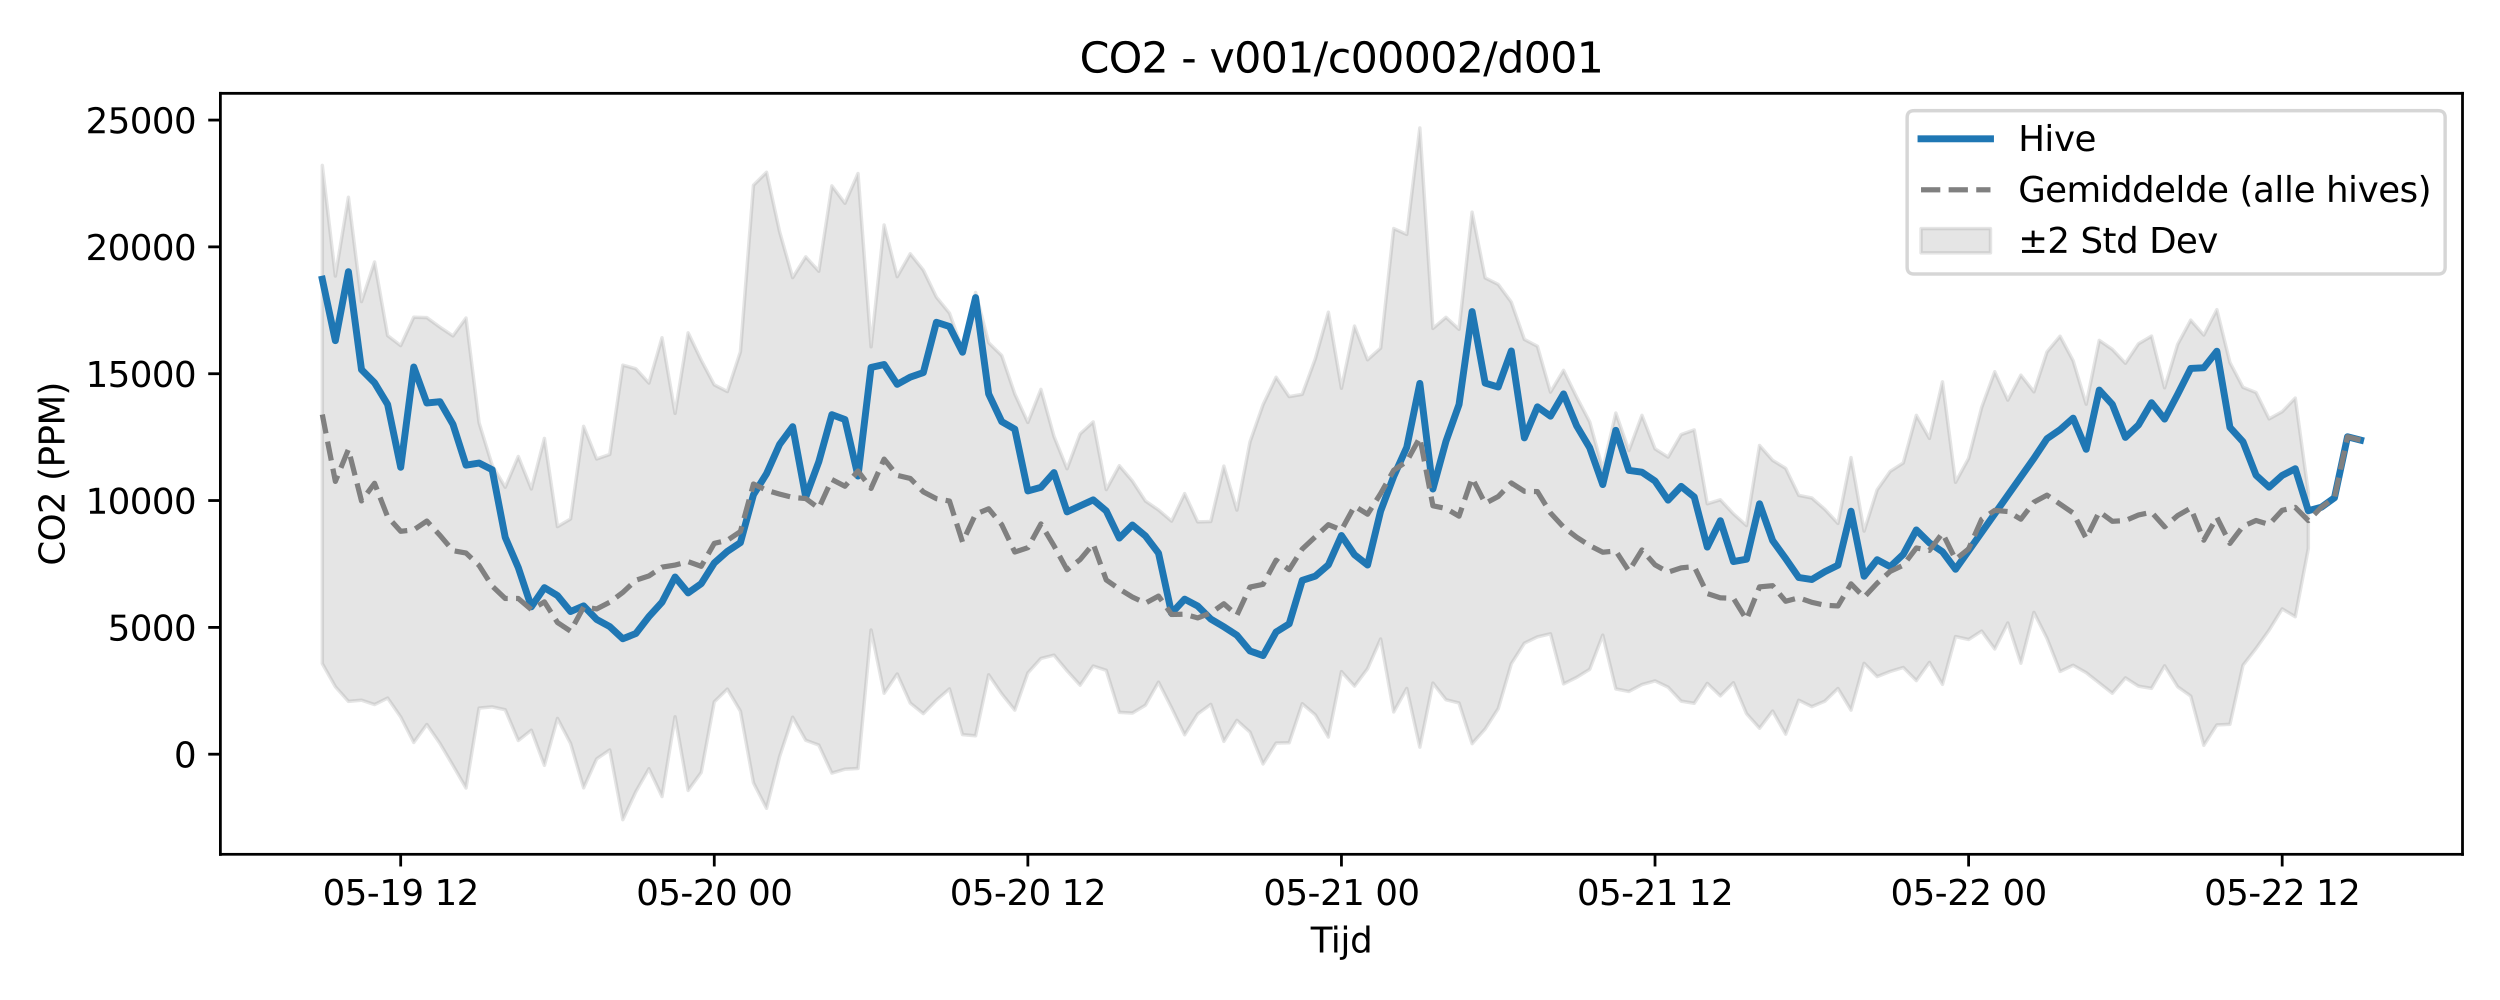 <?xml version="1.0" encoding="utf-8" standalone="no"?>
<!DOCTYPE svg PUBLIC "-//W3C//DTD SVG 1.1//EN"
  "http://www.w3.org/Graphics/SVG/1.1/DTD/svg11.dtd">
<svg xmlns:xlink="http://www.w3.org/1999/xlink" width="720pt" height="288pt" viewBox="0 0 720 288" xmlns="http://www.w3.org/2000/svg" version="1.1">
 <defs>
  <style type="text/css">*{stroke-linejoin: round; stroke-linecap: butt}</style>
 </defs>
 <g id="figure_1">
  <g id="patch_1">
   <path d="M 0 288 
L 720 288 
L 720 0 
L 0 0 
z
" style="fill: #ffffff"/>
  </g>
  <g id="axes_1">
   <g id="patch_2">
    <path d="M 63.47 246.04 
L 709.2 246.04 
L 709.2 26.88 
L 63.47 26.88 
z
" style="fill: #ffffff"/>
   </g>
   <g id="FillBetweenPolyCollection_1">
    <defs>
     <path id="m4c242373e7" d="M 92.821 -240.377 
L 92.821 -96.884 
L 96.584 -90.232 
L 100.347 -86 
L 104.11 -86.339 
L 107.873 -85.08 
L 111.636 -86.954 
L 115.399 -81.518 
L 119.162 -74.172 
L 122.925 -79.349 
L 126.688 -73.909 
L 130.451 -67.546 
L 134.214 -61.051 
L 137.977 -84.072 
L 141.74 -84.425 
L 145.503 -83.593 
L 149.266 -74.73 
L 153.029 -77.698 
L 156.792 -67.581 
L 160.555 -81.087 
L 164.318 -73.909 
L 168.081 -61.094 
L 171.844 -69.449 
L 175.607 -72.015 
L 179.37 -51.922 
L 183.133 -60.007 
L 186.896 -66.601 
L 190.659 -58.593 
L 194.422 -81.572 
L 198.185 -60.356 
L 201.948 -65.531 
L 205.711 -85.868 
L 209.474 -89.541 
L 213.237 -83.178 
L 217 -62.541 
L 220.763 -55.208 
L 224.526 -70.129 
L 228.289 -81.447 
L 232.052 -74.806 
L 235.815 -73.417 
L 239.578 -65.348 
L 243.341 -66.472 
L 247.104 -66.68 
L 250.867 -106.562 
L 254.63 -88.341 
L 258.393 -93.891 
L 262.156 -85.511 
L 265.919 -82.473 
L 269.682 -86.34 
L 273.445 -89.598 
L 277.208 -76.428 
L 280.971 -76.089 
L 284.734 -93.656 
L 288.497 -88.179 
L 292.26 -83.486 
L 296.023 -94.196 
L 299.786 -98.364 
L 303.549 -99.318 
L 307.312 -94.811 
L 311.075 -90.655 
L 314.838 -96.177 
L 318.601 -94.948 
L 322.364 -82.833 
L 326.127 -82.635 
L 329.89 -84.902 
L 333.653 -91.534 
L 337.416 -84.144 
L 341.179 -76.373 
L 344.942 -82.382 
L 348.705 -85.145 
L 352.468 -74.478 
L 356.231 -80.532 
L 359.994 -77.148 
L 363.757 -67.971 
L 367.52 -73.996 
L 371.283 -74.087 
L 375.046 -85.327 
L 378.809 -82.117 
L 382.572 -75.716 
L 386.335 -94.561 
L 390.098 -90.396 
L 393.861 -95.426 
L 397.624 -103.976 
L 401.387 -82.947 
L 405.15 -89.729 
L 408.913 -72.811 
L 412.676 -91.271 
L 416.439 -86.48 
L 420.202 -85.539 
L 423.965 -73.82 
L 427.728 -78.064 
L 431.491 -83.926 
L 435.254 -96.824 
L 439.017 -102.758 
L 442.78 -104.578 
L 446.543 -105.465 
L 450.306 -91.041 
L 454.069 -92.908 
L 457.832 -95.242 
L 461.595 -105.082 
L 465.358 -89.593 
L 469.121 -88.852 
L 472.884 -90.853 
L 476.647 -91.895 
L 480.41 -90.087 
L 484.173 -86.063 
L 487.936 -85.452 
L 491.699 -91.189 
L 495.462 -87.582 
L 499.225 -91.37 
L 502.988 -82.476 
L 506.751 -78.259 
L 510.514 -83.213 
L 514.277 -76.554 
L 518.04 -86.334 
L 521.803 -84.487 
L 525.566 -86.065 
L 529.329 -89.721 
L 533.092 -83.474 
L 536.855 -96.952 
L 540.618 -93.138 
L 544.381 -94.615 
L 548.144 -95.767 
L 551.907 -91.976 
L 555.67 -97.231 
L 559.433 -90.899 
L 563.196 -104.672 
L 566.959 -103.823 
L 570.722 -106.251 
L 574.485 -101.085 
L 578.248 -108.582 
L 582.011 -96.988 
L 585.774 -111.623 
L 589.537 -104.138 
L 593.3 -94.609 
L 597.063 -96.402 
L 600.826 -94.257 
L 604.589 -91.295 
L 608.352 -88.343 
L 612.115 -92.771 
L 615.878 -90.38 
L 619.641 -89.755 
L 623.404 -96.246 
L 627.167 -90.213 
L 630.93 -87.528 
L 634.693 -73.343 
L 638.456 -79.216 
L 642.219 -79.395 
L 645.982 -96.403 
L 649.745 -101.251 
L 653.508 -106.534 
L 657.271 -112.634 
L 661.034 -110.384 
L 664.797 -130.031 
L 664.797 -146.121 
L 664.797 -146.121 
L 661.034 -173.359 
L 657.271 -169.442 
L 653.508 -167.361 
L 649.745 -174.95 
L 645.982 -176.452 
L 642.219 -183.607 
L 638.456 -198.82 
L 634.693 -191.505 
L 630.93 -195.808 
L 627.167 -188.827 
L 623.404 -176.311 
L 619.641 -191.214 
L 615.878 -188.987 
L 612.115 -183.379 
L 608.352 -187.385 
L 604.589 -189.983 
L 600.826 -171.586 
L 597.063 -184.105 
L 593.3 -191.173 
L 589.537 -186.665 
L 585.774 -175.152 
L 582.011 -179.957 
L 578.248 -172.771 
L 574.485 -180.949 
L 570.722 -170.659 
L 566.959 -156.006 
L 563.196 -149.096 
L 559.433 -178.03 
L 555.67 -161.745 
L 551.907 -168.382 
L 548.144 -154.678 
L 544.381 -152.253 
L 540.618 -146.917 
L 536.855 -135.044 
L 533.092 -156.221 
L 529.329 -137.25 
L 525.566 -141.31 
L 521.803 -144.585 
L 518.04 -145.337 
L 514.277 -153.119 
L 510.514 -155.438 
L 506.751 -159.706 
L 502.988 -136.651 
L 499.225 -140.023 
L 495.462 -144.064 
L 491.699 -142.917 
L 487.936 -164.194 
L 484.173 -162.847 
L 480.41 -156.348 
L 476.647 -158.743 
L 472.884 -168.38 
L 469.121 -158.223 
L 465.358 -169.051 
L 461.595 -152.83 
L 457.832 -166.508 
L 454.069 -173.663 
L 450.306 -181.344 
L 446.543 -175.07 
L 442.78 -188.27 
L 439.017 -190.257 
L 435.254 -200.997 
L 431.491 -206.087 
L 427.728 -207.968 
L 423.965 -226.905 
L 420.202 -193.142 
L 416.439 -196.616 
L 412.676 -193.403 
L 408.913 -251.158 
L 405.15 -220.485 
L 401.387 -222.19 
L 397.624 -187.751 
L 393.861 -184.381 
L 390.098 -194.09 
L 386.335 -176.171 
L 382.572 -198.084 
L 378.809 -184.673 
L 375.046 -174.437 
L 371.283 -173.773 
L 367.52 -179.361 
L 363.757 -171.44 
L 359.994 -160.708 
L 356.231 -141.087 
L 352.468 -153.766 
L 348.705 -137.804 
L 344.942 -137.699 
L 341.179 -145.844 
L 337.416 -137.918 
L 333.653 -141.122 
L 329.89 -143.702 
L 326.127 -149.465 
L 322.364 -153.881 
L 318.601 -147.001 
L 314.838 -166.499 
L 311.075 -163.046 
L 307.312 -152.999 
L 303.549 -162.313 
L 299.786 -175.866 
L 296.023 -166.333 
L 292.26 -174.541 
L 288.497 -185.61 
L 284.734 -189.29 
L 280.971 -203.765 
L 277.208 -187.356 
L 273.445 -197.812 
L 269.682 -202.427 
L 265.919 -210.209 
L 262.156 -214.903 
L 258.393 -208.321 
L 254.63 -223.208 
L 250.867 -188.123 
L 247.104 -238.031 
L 243.341 -229.453 
L 239.578 -234.466 
L 235.815 -209.884 
L 232.052 -214.028 
L 228.289 -208.036 
L 224.526 -221.268 
L 220.763 -238.397 
L 217 -234.667 
L 213.237 -186.665 
L 209.474 -175.232 
L 205.711 -177.168 
L 201.948 -184.267 
L 198.185 -192.148 
L 194.422 -168.948 
L 190.659 -190.741 
L 186.896 -177.665 
L 183.133 -181.794 
L 179.37 -182.842 
L 175.607 -157.124 
L 171.844 -155.814 
L 168.081 -165.223 
L 164.318 -138.535 
L 160.555 -136.335 
L 156.792 -161.749 
L 153.029 -147.17 
L 149.266 -156.538 
L 145.503 -147.678 
L 141.74 -154.018 
L 137.977 -166.227 
L 134.214 -196.412 
L 130.451 -191.265 
L 126.688 -193.789 
L 122.925 -196.531 
L 119.162 -196.645 
L 115.399 -188.458 
L 111.636 -191.358 
L 107.873 -212.551 
L 104.11 -201.131 
L 100.347 -231.193 
L 96.584 -208.488 
L 92.821 -240.377 
z
" style="stroke: #808080; stroke-opacity: 0.2"/>
    </defs>
    <g clip-path="url(#pd4218497f0)">
     <use xlink:href="#m4c242373e7" x="0" y="288" style="fill: #808080; fill-opacity: 0.2; stroke: #808080; stroke-opacity: 0.2"/>
    </g>
   </g>
   <g id="matplotlib.axis_1">
    <g id="xtick_1">
     <g id="line2d_1">
      <defs>
       <path id="m72a06d08d5" d="M 0 0 
L 0 3.5 
" style="stroke: #000000; stroke-width: 0.8"/>
      </defs>
      <g>
       <use xlink:href="#m72a06d08d5" x="115.399" y="246.04" style="stroke: #000000; stroke-width: 0.8"/>
      </g>
     </g>
     <g id="text_1">
      <!-- 05-19 12 -->
      <g transform="translate(92.919 260.638) scale(0.1 -0.1)">
       <defs>
        <path id="DejaVuSans-30" d="M 2034 4250 
Q 1547 4250 1301 3770 
Q 1056 3291 1056 2328 
Q 1056 1369 1301 889 
Q 1547 409 2034 409 
Q 2525 409 2770 889 
Q 3016 1369 3016 2328 
Q 3016 3291 2770 3770 
Q 2525 4250 2034 4250 
z
M 2034 4750 
Q 2819 4750 3233 4129 
Q 3647 3509 3647 2328 
Q 3647 1150 3233 529 
Q 2819 -91 2034 -91 
Q 1250 -91 836 529 
Q 422 1150 422 2328 
Q 422 3509 836 4129 
Q 1250 4750 2034 4750 
z
" transform="scale(0.016)"/>
        <path id="DejaVuSans-35" d="M 691 4666 
L 3169 4666 
L 3169 4134 
L 1269 4134 
L 1269 2991 
Q 1406 3038 1543 3061 
Q 1681 3084 1819 3084 
Q 2600 3084 3056 2656 
Q 3513 2228 3513 1497 
Q 3513 744 3044 326 
Q 2575 -91 1722 -91 
Q 1428 -91 1123 -41 
Q 819 9 494 109 
L 494 744 
Q 775 591 1075 516 
Q 1375 441 1709 441 
Q 2250 441 2565 725 
Q 2881 1009 2881 1497 
Q 2881 1984 2565 2268 
Q 2250 2553 1709 2553 
Q 1456 2553 1204 2497 
Q 953 2441 691 2322 
L 691 4666 
z
" transform="scale(0.016)"/>
        <path id="DejaVuSans-2d" d="M 313 2009 
L 1997 2009 
L 1997 1497 
L 313 1497 
L 313 2009 
z
" transform="scale(0.016)"/>
        <path id="DejaVuSans-31" d="M 794 531 
L 1825 531 
L 1825 4091 
L 703 3866 
L 703 4441 
L 1819 4666 
L 2450 4666 
L 2450 531 
L 3481 531 
L 3481 0 
L 794 0 
L 794 531 
z
" transform="scale(0.016)"/>
        <path id="DejaVuSans-39" d="M 703 97 
L 703 672 
Q 941 559 1184 500 
Q 1428 441 1663 441 
Q 2288 441 2617 861 
Q 2947 1281 2994 2138 
Q 2813 1869 2534 1725 
Q 2256 1581 1919 1581 
Q 1219 1581 811 2004 
Q 403 2428 403 3163 
Q 403 3881 828 4315 
Q 1253 4750 1959 4750 
Q 2769 4750 3195 4129 
Q 3622 3509 3622 2328 
Q 3622 1225 3098 567 
Q 2575 -91 1691 -91 
Q 1453 -91 1209 -44 
Q 966 3 703 97 
z
M 1959 2075 
Q 2384 2075 2632 2365 
Q 2881 2656 2881 3163 
Q 2881 3666 2632 3958 
Q 2384 4250 1959 4250 
Q 1534 4250 1286 3958 
Q 1038 3666 1038 3163 
Q 1038 2656 1286 2365 
Q 1534 2075 1959 2075 
z
" transform="scale(0.016)"/>
        <path id="DejaVuSans-20" transform="scale(0.016)"/>
        <path id="DejaVuSans-32" d="M 1228 531 
L 3431 531 
L 3431 0 
L 469 0 
L 469 531 
Q 828 903 1448 1529 
Q 2069 2156 2228 2338 
Q 2531 2678 2651 2914 
Q 2772 3150 2772 3378 
Q 2772 3750 2511 3984 
Q 2250 4219 1831 4219 
Q 1534 4219 1204 4116 
Q 875 4013 500 3803 
L 500 4441 
Q 881 4594 1212 4672 
Q 1544 4750 1819 4750 
Q 2544 4750 2975 4387 
Q 3406 4025 3406 3419 
Q 3406 3131 3298 2873 
Q 3191 2616 2906 2266 
Q 2828 2175 2409 1742 
Q 1991 1309 1228 531 
z
" transform="scale(0.016)"/>
       </defs>
       <use xlink:href="#DejaVuSans-30"/>
       <use xlink:href="#DejaVuSans-35" transform="translate(63.623 0)"/>
       <use xlink:href="#DejaVuSans-2d" transform="translate(127.246 0)"/>
       <use xlink:href="#DejaVuSans-31" transform="translate(163.33 0)"/>
       <use xlink:href="#DejaVuSans-39" transform="translate(226.953 0)"/>
       <use xlink:href="#DejaVuSans-20" transform="translate(290.576 0)"/>
       <use xlink:href="#DejaVuSans-31" transform="translate(322.363 0)"/>
       <use xlink:href="#DejaVuSans-32" transform="translate(385.986 0)"/>
      </g>
     </g>
    </g>
    <g id="xtick_2">
     <g id="line2d_2">
      <g>
       <use xlink:href="#m72a06d08d5" x="205.711" y="246.04" style="stroke: #000000; stroke-width: 0.8"/>
      </g>
     </g>
     <g id="text_2">
      <!-- 05-20 00 -->
      <g transform="translate(183.231 260.638) scale(0.1 -0.1)">
       <use xlink:href="#DejaVuSans-30"/>
       <use xlink:href="#DejaVuSans-35" transform="translate(63.623 0)"/>
       <use xlink:href="#DejaVuSans-2d" transform="translate(127.246 0)"/>
       <use xlink:href="#DejaVuSans-32" transform="translate(163.33 0)"/>
       <use xlink:href="#DejaVuSans-30" transform="translate(226.953 0)"/>
       <use xlink:href="#DejaVuSans-20" transform="translate(290.576 0)"/>
       <use xlink:href="#DejaVuSans-30" transform="translate(322.363 0)"/>
       <use xlink:href="#DejaVuSans-30" transform="translate(385.986 0)"/>
      </g>
     </g>
    </g>
    <g id="xtick_3">
     <g id="line2d_3">
      <g>
       <use xlink:href="#m72a06d08d5" x="296.023" y="246.04" style="stroke: #000000; stroke-width: 0.8"/>
      </g>
     </g>
     <g id="text_3">
      <!-- 05-20 12 -->
      <g transform="translate(273.543 260.638) scale(0.1 -0.1)">
       <use xlink:href="#DejaVuSans-30"/>
       <use xlink:href="#DejaVuSans-35" transform="translate(63.623 0)"/>
       <use xlink:href="#DejaVuSans-2d" transform="translate(127.246 0)"/>
       <use xlink:href="#DejaVuSans-32" transform="translate(163.33 0)"/>
       <use xlink:href="#DejaVuSans-30" transform="translate(226.953 0)"/>
       <use xlink:href="#DejaVuSans-20" transform="translate(290.576 0)"/>
       <use xlink:href="#DejaVuSans-31" transform="translate(322.363 0)"/>
       <use xlink:href="#DejaVuSans-32" transform="translate(385.986 0)"/>
      </g>
     </g>
    </g>
    <g id="xtick_4">
     <g id="line2d_4">
      <g>
       <use xlink:href="#m72a06d08d5" x="386.335" y="246.04" style="stroke: #000000; stroke-width: 0.8"/>
      </g>
     </g>
     <g id="text_4">
      <!-- 05-21 00 -->
      <g transform="translate(363.855 260.638) scale(0.1 -0.1)">
       <use xlink:href="#DejaVuSans-30"/>
       <use xlink:href="#DejaVuSans-35" transform="translate(63.623 0)"/>
       <use xlink:href="#DejaVuSans-2d" transform="translate(127.246 0)"/>
       <use xlink:href="#DejaVuSans-32" transform="translate(163.33 0)"/>
       <use xlink:href="#DejaVuSans-31" transform="translate(226.953 0)"/>
       <use xlink:href="#DejaVuSans-20" transform="translate(290.576 0)"/>
       <use xlink:href="#DejaVuSans-30" transform="translate(322.363 0)"/>
       <use xlink:href="#DejaVuSans-30" transform="translate(385.986 0)"/>
      </g>
     </g>
    </g>
    <g id="xtick_5">
     <g id="line2d_5">
      <g>
       <use xlink:href="#m72a06d08d5" x="476.647" y="246.04" style="stroke: #000000; stroke-width: 0.8"/>
      </g>
     </g>
     <g id="text_5">
      <!-- 05-21 12 -->
      <g transform="translate(454.166 260.638) scale(0.1 -0.1)">
       <use xlink:href="#DejaVuSans-30"/>
       <use xlink:href="#DejaVuSans-35" transform="translate(63.623 0)"/>
       <use xlink:href="#DejaVuSans-2d" transform="translate(127.246 0)"/>
       <use xlink:href="#DejaVuSans-32" transform="translate(163.33 0)"/>
       <use xlink:href="#DejaVuSans-31" transform="translate(226.953 0)"/>
       <use xlink:href="#DejaVuSans-20" transform="translate(290.576 0)"/>
       <use xlink:href="#DejaVuSans-31" transform="translate(322.363 0)"/>
       <use xlink:href="#DejaVuSans-32" transform="translate(385.986 0)"/>
      </g>
     </g>
    </g>
    <g id="xtick_6">
     <g id="line2d_6">
      <g>
       <use xlink:href="#m72a06d08d5" x="566.959" y="246.04" style="stroke: #000000; stroke-width: 0.8"/>
      </g>
     </g>
     <g id="text_6">
      <!-- 05-22 00 -->
      <g transform="translate(544.478 260.638) scale(0.1 -0.1)">
       <use xlink:href="#DejaVuSans-30"/>
       <use xlink:href="#DejaVuSans-35" transform="translate(63.623 0)"/>
       <use xlink:href="#DejaVuSans-2d" transform="translate(127.246 0)"/>
       <use xlink:href="#DejaVuSans-32" transform="translate(163.33 0)"/>
       <use xlink:href="#DejaVuSans-32" transform="translate(226.953 0)"/>
       <use xlink:href="#DejaVuSans-20" transform="translate(290.576 0)"/>
       <use xlink:href="#DejaVuSans-30" transform="translate(322.363 0)"/>
       <use xlink:href="#DejaVuSans-30" transform="translate(385.986 0)"/>
      </g>
     </g>
    </g>
    <g id="xtick_7">
     <g id="line2d_7">
      <g>
       <use xlink:href="#m72a06d08d5" x="657.271" y="246.04" style="stroke: #000000; stroke-width: 0.8"/>
      </g>
     </g>
     <g id="text_7">
      <!-- 05-22 12 -->
      <g transform="translate(634.79 260.638) scale(0.1 -0.1)">
       <use xlink:href="#DejaVuSans-30"/>
       <use xlink:href="#DejaVuSans-35" transform="translate(63.623 0)"/>
       <use xlink:href="#DejaVuSans-2d" transform="translate(127.246 0)"/>
       <use xlink:href="#DejaVuSans-32" transform="translate(163.33 0)"/>
       <use xlink:href="#DejaVuSans-32" transform="translate(226.953 0)"/>
       <use xlink:href="#DejaVuSans-20" transform="translate(290.576 0)"/>
       <use xlink:href="#DejaVuSans-31" transform="translate(322.363 0)"/>
       <use xlink:href="#DejaVuSans-32" transform="translate(385.986 0)"/>
      </g>
     </g>
    </g>
    <g id="text_8">
     <!-- Tijd -->
     <g transform="translate(377.485 274.317) scale(0.1 -0.1)">
      <defs>
       <path id="DejaVuSans-54" d="M -19 4666 
L 3928 4666 
L 3928 4134 
L 2272 4134 
L 2272 0 
L 1638 0 
L 1638 4134 
L -19 4134 
L -19 4666 
z
" transform="scale(0.016)"/>
       <path id="DejaVuSans-69" d="M 603 3500 
L 1178 3500 
L 1178 0 
L 603 0 
L 603 3500 
z
M 603 4863 
L 1178 4863 
L 1178 4134 
L 603 4134 
L 603 4863 
z
" transform="scale(0.016)"/>
       <path id="DejaVuSans-6a" d="M 603 3500 
L 1178 3500 
L 1178 -63 
Q 1178 -731 923 -1031 
Q 669 -1331 103 -1331 
L -116 -1331 
L -116 -844 
L 38 -844 
Q 366 -844 484 -692 
Q 603 -541 603 -63 
L 603 3500 
z
M 603 4863 
L 1178 4863 
L 1178 4134 
L 603 4134 
L 603 4863 
z
" transform="scale(0.016)"/>
       <path id="DejaVuSans-64" d="M 2906 2969 
L 2906 4863 
L 3481 4863 
L 3481 0 
L 2906 0 
L 2906 525 
Q 2725 213 2448 61 
Q 2172 -91 1784 -91 
Q 1150 -91 751 415 
Q 353 922 353 1747 
Q 353 2572 751 3078 
Q 1150 3584 1784 3584 
Q 2172 3584 2448 3432 
Q 2725 3281 2906 2969 
z
M 947 1747 
Q 947 1113 1208 752 
Q 1469 391 1925 391 
Q 2381 391 2643 752 
Q 2906 1113 2906 1747 
Q 2906 2381 2643 2742 
Q 2381 3103 1925 3103 
Q 1469 3103 1208 2742 
Q 947 2381 947 1747 
z
" transform="scale(0.016)"/>
      </defs>
      <use xlink:href="#DejaVuSans-54"/>
      <use xlink:href="#DejaVuSans-69" transform="translate(57.959 0)"/>
      <use xlink:href="#DejaVuSans-6a" transform="translate(85.742 0)"/>
      <use xlink:href="#DejaVuSans-64" transform="translate(113.525 0)"/>
     </g>
    </g>
   </g>
   <g id="matplotlib.axis_2">
    <g id="ytick_1">
     <g id="line2d_8">
      <defs>
       <path id="m4cd07ff1af" d="M 0 0 
L -3.5 0 
" style="stroke: #000000; stroke-width: 0.8"/>
      </defs>
      <g>
       <use xlink:href="#m4cd07ff1af" x="63.47" y="217.214" style="stroke: #000000; stroke-width: 0.8"/>
      </g>
     </g>
     <g id="text_9">
      <!-- 0 -->
      <g transform="translate(50.108 221.013) scale(0.1 -0.1)">
       <use xlink:href="#DejaVuSans-30"/>
      </g>
     </g>
    </g>
    <g id="ytick_2">
     <g id="line2d_9">
      <g>
       <use xlink:href="#m4cd07ff1af" x="63.47" y="180.685" style="stroke: #000000; stroke-width: 0.8"/>
      </g>
     </g>
     <g id="text_10">
      <!-- 5000 -->
      <g transform="translate(31.02 184.485) scale(0.1 -0.1)">
       <use xlink:href="#DejaVuSans-35"/>
       <use xlink:href="#DejaVuSans-30" transform="translate(63.623 0)"/>
       <use xlink:href="#DejaVuSans-30" transform="translate(127.246 0)"/>
       <use xlink:href="#DejaVuSans-30" transform="translate(190.869 0)"/>
      </g>
     </g>
    </g>
    <g id="ytick_3">
     <g id="line2d_10">
      <g>
       <use xlink:href="#m4cd07ff1af" x="63.47" y="144.157" style="stroke: #000000; stroke-width: 0.8"/>
      </g>
     </g>
     <g id="text_11">
      <!-- 10000 -->
      <g transform="translate(24.657 147.956) scale(0.1 -0.1)">
       <use xlink:href="#DejaVuSans-31"/>
       <use xlink:href="#DejaVuSans-30" transform="translate(63.623 0)"/>
       <use xlink:href="#DejaVuSans-30" transform="translate(127.246 0)"/>
       <use xlink:href="#DejaVuSans-30" transform="translate(190.869 0)"/>
       <use xlink:href="#DejaVuSans-30" transform="translate(254.492 0)"/>
      </g>
     </g>
    </g>
    <g id="ytick_4">
     <g id="line2d_11">
      <g>
       <use xlink:href="#m4cd07ff1af" x="63.47" y="107.629" style="stroke: #000000; stroke-width: 0.8"/>
      </g>
     </g>
     <g id="text_12">
      <!-- 15000 -->
      <g transform="translate(24.657 111.428) scale(0.1 -0.1)">
       <use xlink:href="#DejaVuSans-31"/>
       <use xlink:href="#DejaVuSans-35" transform="translate(63.623 0)"/>
       <use xlink:href="#DejaVuSans-30" transform="translate(127.246 0)"/>
       <use xlink:href="#DejaVuSans-30" transform="translate(190.869 0)"/>
       <use xlink:href="#DejaVuSans-30" transform="translate(254.492 0)"/>
      </g>
     </g>
    </g>
    <g id="ytick_5">
     <g id="line2d_12">
      <g>
       <use xlink:href="#m4cd07ff1af" x="63.47" y="71.101" style="stroke: #000000; stroke-width: 0.8"/>
      </g>
     </g>
     <g id="text_13">
      <!-- 20000 -->
      <g transform="translate(24.657 74.9) scale(0.1 -0.1)">
       <use xlink:href="#DejaVuSans-32"/>
       <use xlink:href="#DejaVuSans-30" transform="translate(63.623 0)"/>
       <use xlink:href="#DejaVuSans-30" transform="translate(127.246 0)"/>
       <use xlink:href="#DejaVuSans-30" transform="translate(190.869 0)"/>
       <use xlink:href="#DejaVuSans-30" transform="translate(254.492 0)"/>
      </g>
     </g>
    </g>
    <g id="ytick_6">
     <g id="line2d_13">
      <g>
       <use xlink:href="#m4cd07ff1af" x="63.47" y="34.573" style="stroke: #000000; stroke-width: 0.8"/>
      </g>
     </g>
     <g id="text_14">
      <!-- 25000 -->
      <g transform="translate(24.657 38.372) scale(0.1 -0.1)">
       <use xlink:href="#DejaVuSans-32"/>
       <use xlink:href="#DejaVuSans-35" transform="translate(63.623 0)"/>
       <use xlink:href="#DejaVuSans-30" transform="translate(127.246 0)"/>
       <use xlink:href="#DejaVuSans-30" transform="translate(190.869 0)"/>
       <use xlink:href="#DejaVuSans-30" transform="translate(254.492 0)"/>
      </g>
     </g>
    </g>
    <g id="text_15">
     <!-- CO2 (PPM) -->
     <g transform="translate(18.578 162.903) rotate(-90) scale(0.1 -0.1)">
      <defs>
       <path id="DejaVuSans-43" d="M 4122 4306 
L 4122 3641 
Q 3803 3938 3442 4084 
Q 3081 4231 2675 4231 
Q 1875 4231 1450 3742 
Q 1025 3253 1025 2328 
Q 1025 1406 1450 917 
Q 1875 428 2675 428 
Q 3081 428 3442 575 
Q 3803 722 4122 1019 
L 4122 359 
Q 3791 134 3420 21 
Q 3050 -91 2638 -91 
Q 1578 -91 968 557 
Q 359 1206 359 2328 
Q 359 3453 968 4101 
Q 1578 4750 2638 4750 
Q 3056 4750 3426 4639 
Q 3797 4528 4122 4306 
z
" transform="scale(0.016)"/>
       <path id="DejaVuSans-4f" d="M 2522 4238 
Q 1834 4238 1429 3725 
Q 1025 3213 1025 2328 
Q 1025 1447 1429 934 
Q 1834 422 2522 422 
Q 3209 422 3611 934 
Q 4013 1447 4013 2328 
Q 4013 3213 3611 3725 
Q 3209 4238 2522 4238 
z
M 2522 4750 
Q 3503 4750 4090 4092 
Q 4678 3434 4678 2328 
Q 4678 1225 4090 567 
Q 3503 -91 2522 -91 
Q 1538 -91 948 565 
Q 359 1222 359 2328 
Q 359 3434 948 4092 
Q 1538 4750 2522 4750 
z
" transform="scale(0.016)"/>
       <path id="DejaVuSans-28" d="M 1984 4856 
Q 1566 4138 1362 3434 
Q 1159 2731 1159 2009 
Q 1159 1288 1364 580 
Q 1569 -128 1984 -844 
L 1484 -844 
Q 1016 -109 783 600 
Q 550 1309 550 2009 
Q 550 2706 781 3412 
Q 1013 4119 1484 4856 
L 1984 4856 
z
" transform="scale(0.016)"/>
       <path id="DejaVuSans-50" d="M 1259 4147 
L 1259 2394 
L 2053 2394 
Q 2494 2394 2734 2622 
Q 2975 2850 2975 3272 
Q 2975 3691 2734 3919 
Q 2494 4147 2053 4147 
L 1259 4147 
z
M 628 4666 
L 2053 4666 
Q 2838 4666 3239 4311 
Q 3641 3956 3641 3272 
Q 3641 2581 3239 2228 
Q 2838 1875 2053 1875 
L 1259 1875 
L 1259 0 
L 628 0 
L 628 4666 
z
" transform="scale(0.016)"/>
       <path id="DejaVuSans-4d" d="M 628 4666 
L 1569 4666 
L 2759 1491 
L 3956 4666 
L 4897 4666 
L 4897 0 
L 4281 0 
L 4281 4097 
L 3078 897 
L 2444 897 
L 1241 4097 
L 1241 0 
L 628 0 
L 628 4666 
z
" transform="scale(0.016)"/>
       <path id="DejaVuSans-29" d="M 513 4856 
L 1013 4856 
Q 1481 4119 1714 3412 
Q 1947 2706 1947 2009 
Q 1947 1309 1714 600 
Q 1481 -109 1013 -844 
L 513 -844 
Q 928 -128 1133 580 
Q 1338 1288 1338 2009 
Q 1338 2731 1133 3434 
Q 928 4138 513 4856 
z
" transform="scale(0.016)"/>
      </defs>
      <use xlink:href="#DejaVuSans-43"/>
      <use xlink:href="#DejaVuSans-4f" transform="translate(69.824 0)"/>
      <use xlink:href="#DejaVuSans-32" transform="translate(148.535 0)"/>
      <use xlink:href="#DejaVuSans-20" transform="translate(212.158 0)"/>
      <use xlink:href="#DejaVuSans-28" transform="translate(243.945 0)"/>
      <use xlink:href="#DejaVuSans-50" transform="translate(282.959 0)"/>
      <use xlink:href="#DejaVuSans-50" transform="translate(343.262 0)"/>
      <use xlink:href="#DejaVuSans-4d" transform="translate(403.564 0)"/>
      <use xlink:href="#DejaVuSans-29" transform="translate(489.844 0)"/>
     </g>
    </g>
   </g>
   <g id="line2d_14">
    <path d="M 92.821 80.408 
L 96.584 98.102 
L 100.347 78.253 
L 104.11 106.453 
L 107.873 110.24 
L 111.636 116.48 
L 115.399 134.572 
L 119.162 105.703 
L 122.925 116.063 
L 126.688 115.692 
L 130.451 122.209 
L 134.214 133.971 
L 137.977 133.355 
L 141.74 135.285 
L 145.503 154.754 
L 149.266 163.47 
L 153.029 174.758 
L 156.792 169.245 
L 160.555 171.535 
L 164.318 176.119 
L 168.081 174.498 
L 171.844 178.406 
L 175.607 180.464 
L 179.37 183.963 
L 183.133 182.446 
L 186.896 177.571 
L 190.659 173.436 
L 194.422 166.184 
L 198.185 170.755 
L 201.948 168.1 
L 205.711 162.134 
L 209.474 158.803 
L 213.237 156.282 
L 217 142.472 
L 220.763 136.423 
L 224.526 127.983 
L 228.289 122.888 
L 232.052 143.164 
L 235.815 132.984 
L 239.578 119.425 
L 243.341 120.821 
L 247.104 137.1 
L 250.867 105.825 
L 254.63 104.979 
L 258.393 110.686 
L 262.156 108.615 
L 265.919 107.3 
L 269.682 92.818 
L 273.445 94.026 
L 277.208 101.441 
L 280.971 85.719 
L 284.734 113.449 
L 288.497 121.422 
L 292.26 123.587 
L 296.023 141.391 
L 299.786 140.355 
L 303.549 136.109 
L 307.312 147.418 
L 314.838 143.964 
L 318.601 147.148 
L 322.364 154.965 
L 326.127 151.207 
L 329.89 154.353 
L 333.653 159.309 
L 337.416 176.602 
L 341.179 172.559 
L 344.942 174.544 
L 348.705 178.289 
L 352.468 180.517 
L 356.231 182.955 
L 359.994 187.48 
L 363.757 188.807 
L 367.52 182.013 
L 371.283 179.665 
L 375.046 167.148 
L 378.809 165.926 
L 382.572 162.679 
L 386.335 154.229 
L 390.098 159.76 
L 393.861 162.726 
L 397.624 147.182 
L 401.387 137.197 
L 405.15 128.815 
L 408.913 110.423 
L 412.676 140.831 
L 416.439 127.088 
L 420.202 116.498 
L 423.965 89.737 
L 427.728 110.335 
L 431.491 111.462 
L 435.254 101.081 
L 439.017 126.105 
L 442.78 117.173 
L 446.543 119.859 
L 450.306 113.452 
L 454.069 122.627 
L 457.832 128.947 
L 461.595 139.555 
L 465.358 123.935 
L 469.121 135.466 
L 472.884 135.992 
L 476.647 138.537 
L 480.41 144.04 
L 484.173 140.076 
L 487.936 143.125 
L 491.699 157.561 
L 495.462 149.97 
L 499.225 161.731 
L 502.988 161.055 
L 506.751 145.097 
L 510.514 155.676 
L 514.277 160.882 
L 518.04 166.323 
L 521.803 166.9 
L 525.566 164.64 
L 529.329 162.784 
L 533.092 147.233 
L 536.855 165.955 
L 540.618 161.201 
L 544.381 163.21 
L 548.144 159.64 
L 551.907 152.629 
L 555.67 156.345 
L 559.433 158.9 
L 563.196 163.945 
L 585.774 131.997 
L 589.537 126.339 
L 593.3 123.753 
L 597.063 120.431 
L 600.826 129.396 
L 604.589 112.348 
L 608.352 116.464 
L 612.115 125.966 
L 615.878 122.394 
L 619.641 115.984 
L 623.404 120.694 
L 627.167 113.559 
L 630.93 106.109 
L 634.693 105.919 
L 638.456 101.16 
L 642.219 123.088 
L 645.982 127.23 
L 649.745 136.871 
L 653.508 140.3 
L 657.271 136.92 
L 661.034 134.996 
L 664.797 147.079 
L 668.56 146.076 
L 672.323 143.361 
L 676.086 125.791 
L 679.849 126.752 
L 679.849 126.752 
" clip-path="url(#pd4218497f0)" style="fill: none; stroke: #1f77b4; stroke-width: 2; stroke-linecap: square"/>
   </g>
   <g id="line2d_15">
    <path d="M 92.821 119.37 
L 96.584 138.64 
L 100.347 129.403 
L 104.11 144.265 
L 107.873 139.185 
L 111.636 148.844 
L 115.399 153.012 
L 119.162 152.592 
L 122.925 150.06 
L 126.688 154.151 
L 130.451 158.594 
L 134.214 159.269 
L 137.977 162.85 
L 141.74 168.779 
L 145.503 172.364 
L 149.266 172.366 
L 153.029 175.566 
L 156.792 173.335 
L 160.555 179.289 
L 164.318 181.778 
L 168.081 174.842 
L 171.844 175.369 
L 175.607 173.43 
L 179.37 170.618 
L 183.133 167.099 
L 186.896 165.867 
L 190.659 163.333 
L 194.422 162.74 
L 198.185 161.748 
L 201.948 163.101 
L 205.711 156.482 
L 209.474 155.613 
L 213.237 153.078 
L 217 139.396 
L 220.763 141.197 
L 224.526 142.301 
L 228.289 143.259 
L 232.052 143.583 
L 235.815 146.35 
L 239.578 138.093 
L 243.341 140.038 
L 247.104 135.645 
L 250.867 140.657 
L 254.63 132.225 
L 258.393 136.894 
L 262.156 137.793 
L 265.919 141.659 
L 269.682 143.617 
L 273.445 144.295 
L 277.208 156.108 
L 280.971 148.073 
L 284.734 146.527 
L 288.497 151.106 
L 292.26 158.986 
L 296.023 157.736 
L 299.786 150.885 
L 303.549 157.184 
L 307.312 164.095 
L 311.075 161.15 
L 314.838 156.662 
L 318.601 167.026 
L 322.364 169.643 
L 326.127 171.95 
L 329.89 173.698 
L 333.653 171.672 
L 337.416 176.969 
L 341.179 176.892 
L 344.942 177.959 
L 348.705 176.525 
L 352.468 173.878 
L 356.231 177.191 
L 359.994 169.072 
L 363.757 168.294 
L 367.52 161.321 
L 371.283 164.07 
L 375.046 158.118 
L 382.572 151.1 
L 386.335 152.634 
L 390.098 145.757 
L 393.861 148.097 
L 397.624 142.136 
L 401.387 135.431 
L 405.15 132.893 
L 408.913 126.015 
L 412.676 145.663 
L 416.439 146.452 
L 420.202 148.66 
L 423.965 137.637 
L 427.728 144.984 
L 431.491 142.993 
L 435.254 139.089 
L 439.017 141.492 
L 442.78 141.576 
L 446.543 147.733 
L 450.306 151.808 
L 454.069 154.714 
L 457.832 157.125 
L 461.595 159.044 
L 465.358 158.678 
L 469.121 164.463 
L 472.884 158.383 
L 476.647 162.681 
L 480.41 164.783 
L 484.173 163.545 
L 487.936 163.177 
L 491.699 170.947 
L 495.462 172.177 
L 499.225 172.304 
L 502.988 178.437 
L 506.751 169.018 
L 510.514 168.675 
L 514.277 173.163 
L 518.04 172.164 
L 521.803 173.464 
L 525.566 174.313 
L 529.329 174.514 
L 533.092 168.152 
L 536.855 172.002 
L 540.618 167.972 
L 544.381 164.566 
L 548.144 162.778 
L 551.907 157.821 
L 555.67 158.512 
L 559.433 153.535 
L 563.196 161.116 
L 566.959 158.086 
L 570.722 149.545 
L 574.485 146.983 
L 578.248 147.323 
L 582.011 149.527 
L 585.774 144.613 
L 589.537 142.599 
L 597.063 147.747 
L 600.826 155.079 
L 604.589 147.361 
L 608.352 150.136 
L 612.115 149.925 
L 615.878 148.317 
L 619.641 147.515 
L 623.404 151.721 
L 627.167 148.48 
L 630.93 146.332 
L 634.693 155.576 
L 638.456 148.982 
L 642.219 156.499 
L 645.982 151.572 
L 649.745 149.899 
L 653.508 151.053 
L 657.271 146.962 
L 661.034 146.129 
L 664.797 149.924 
L 668.56 146.076 
L 672.323 143.361 
L 676.086 125.791 
L 679.849 126.752 
L 679.849 126.752 
" clip-path="url(#pd4218497f0)" style="fill: none; stroke-dasharray: 5.55,2.4; stroke-dashoffset: 0; stroke: #808080; stroke-width: 1.5"/>
   </g>
   <g id="patch_3">
    <path d="M 63.47 246.04 
L 63.47 26.88 
" style="fill: none; stroke: #000000; stroke-width: 0.8; stroke-linejoin: miter; stroke-linecap: square"/>
   </g>
   <g id="patch_4">
    <path d="M 709.2 246.04 
L 709.2 26.88 
" style="fill: none; stroke: #000000; stroke-width: 0.8; stroke-linejoin: miter; stroke-linecap: square"/>
   </g>
   <g id="patch_5">
    <path d="M 63.47 246.04 
L 709.2 246.04 
" style="fill: none; stroke: #000000; stroke-width: 0.8; stroke-linejoin: miter; stroke-linecap: square"/>
   </g>
   <g id="patch_6">
    <path d="M 63.47 26.88 
L 709.2 26.88 
" style="fill: none; stroke: #000000; stroke-width: 0.8; stroke-linejoin: miter; stroke-linecap: square"/>
   </g>
   <g id="text_16">
    <!-- CO2 - v001/c00002/d001 -->
    <g transform="translate(310.932 20.88) scale(0.12 -0.12)">
     <defs>
      <path id="DejaVuSans-76" d="M 191 3500 
L 800 3500 
L 1894 563 
L 2988 3500 
L 3597 3500 
L 2284 0 
L 1503 0 
L 191 3500 
z
" transform="scale(0.016)"/>
      <path id="DejaVuSans-2f" d="M 1625 4666 
L 2156 4666 
L 531 -594 
L 0 -594 
L 1625 4666 
z
" transform="scale(0.016)"/>
      <path id="DejaVuSans-63" d="M 3122 3366 
L 3122 2828 
Q 2878 2963 2633 3030 
Q 2388 3097 2138 3097 
Q 1578 3097 1268 2742 
Q 959 2388 959 1747 
Q 959 1106 1268 751 
Q 1578 397 2138 397 
Q 2388 397 2633 464 
Q 2878 531 3122 666 
L 3122 134 
Q 2881 22 2623 -34 
Q 2366 -91 2075 -91 
Q 1284 -91 818 406 
Q 353 903 353 1747 
Q 353 2603 823 3093 
Q 1294 3584 2113 3584 
Q 2378 3584 2631 3529 
Q 2884 3475 3122 3366 
z
" transform="scale(0.016)"/>
     </defs>
     <use xlink:href="#DejaVuSans-43"/>
     <use xlink:href="#DejaVuSans-4f" transform="translate(69.824 0)"/>
     <use xlink:href="#DejaVuSans-32" transform="translate(148.535 0)"/>
     <use xlink:href="#DejaVuSans-20" transform="translate(212.158 0)"/>
     <use xlink:href="#DejaVuSans-2d" transform="translate(243.945 0)"/>
     <use xlink:href="#DejaVuSans-20" transform="translate(280.029 0)"/>
     <use xlink:href="#DejaVuSans-76" transform="translate(311.816 0)"/>
     <use xlink:href="#DejaVuSans-30" transform="translate(370.996 0)"/>
     <use xlink:href="#DejaVuSans-30" transform="translate(434.619 0)"/>
     <use xlink:href="#DejaVuSans-31" transform="translate(498.242 0)"/>
     <use xlink:href="#DejaVuSans-2f" transform="translate(561.865 0)"/>
     <use xlink:href="#DejaVuSans-63" transform="translate(595.557 0)"/>
     <use xlink:href="#DejaVuSans-30" transform="translate(650.537 0)"/>
     <use xlink:href="#DejaVuSans-30" transform="translate(714.16 0)"/>
     <use xlink:href="#DejaVuSans-30" transform="translate(777.783 0)"/>
     <use xlink:href="#DejaVuSans-30" transform="translate(841.406 0)"/>
     <use xlink:href="#DejaVuSans-32" transform="translate(905.029 0)"/>
     <use xlink:href="#DejaVuSans-2f" transform="translate(968.652 0)"/>
     <use xlink:href="#DejaVuSans-64" transform="translate(1002.344 0)"/>
     <use xlink:href="#DejaVuSans-30" transform="translate(1065.82 0)"/>
     <use xlink:href="#DejaVuSans-30" transform="translate(1129.443 0)"/>
     <use xlink:href="#DejaVuSans-31" transform="translate(1193.066 0)"/>
    </g>
   </g>
   <g id="legend_1">
    <g id="patch_7">
     <path d="M 551.256 78.914 
L 702.2 78.914 
Q 704.2 78.914 704.2 76.914 
L 704.2 33.88 
Q 704.2 31.88 702.2 31.88 
L 551.256 31.88 
Q 549.256 31.88 549.256 33.88 
L 549.256 76.914 
Q 549.256 78.914 551.256 78.914 
z
" style="fill: #ffffff; opacity: 0.8; stroke: #cccccc; stroke-linejoin: miter"/>
    </g>
    <g id="line2d_16">
     <path d="M 553.256 39.978 
L 563.256 39.978 
L 573.256 39.978 
" style="fill: none; stroke: #1f77b4; stroke-width: 2; stroke-linecap: square"/>
    </g>
    <g id="text_17">
     <!-- Hive -->
     <g transform="translate(581.256 43.478) scale(0.1 -0.1)">
      <defs>
       <path id="DejaVuSans-48" d="M 628 4666 
L 1259 4666 
L 1259 2753 
L 3553 2753 
L 3553 4666 
L 4184 4666 
L 4184 0 
L 3553 0 
L 3553 2222 
L 1259 2222 
L 1259 0 
L 628 0 
L 628 4666 
z
" transform="scale(0.016)"/>
       <path id="DejaVuSans-65" d="M 3597 1894 
L 3597 1613 
L 953 1613 
Q 991 1019 1311 708 
Q 1631 397 2203 397 
Q 2534 397 2845 478 
Q 3156 559 3463 722 
L 3463 178 
Q 3153 47 2828 -22 
Q 2503 -91 2169 -91 
Q 1331 -91 842 396 
Q 353 884 353 1716 
Q 353 2575 817 3079 
Q 1281 3584 2069 3584 
Q 2775 3584 3186 3129 
Q 3597 2675 3597 1894 
z
M 3022 2063 
Q 3016 2534 2758 2815 
Q 2500 3097 2075 3097 
Q 1594 3097 1305 2825 
Q 1016 2553 972 2059 
L 3022 2063 
z
" transform="scale(0.016)"/>
      </defs>
      <use xlink:href="#DejaVuSans-48"/>
      <use xlink:href="#DejaVuSans-69" transform="translate(75.195 0)"/>
      <use xlink:href="#DejaVuSans-76" transform="translate(102.979 0)"/>
      <use xlink:href="#DejaVuSans-65" transform="translate(162.158 0)"/>
     </g>
    </g>
    <g id="line2d_17">
     <path d="M 553.256 54.657 
L 563.256 54.657 
L 573.256 54.657 
" style="fill: none; stroke-dasharray: 5.55,2.4; stroke-dashoffset: 0; stroke: #808080; stroke-width: 1.5"/>
    </g>
    <g id="text_18">
     <!-- Gemiddelde (alle hives) -->
     <g transform="translate(581.256 58.157) scale(0.1 -0.1)">
      <defs>
       <path id="DejaVuSans-47" d="M 3809 666 
L 3809 1919 
L 2778 1919 
L 2778 2438 
L 4434 2438 
L 4434 434 
Q 4069 175 3628 42 
Q 3188 -91 2688 -91 
Q 1594 -91 976 548 
Q 359 1188 359 2328 
Q 359 3472 976 4111 
Q 1594 4750 2688 4750 
Q 3144 4750 3555 4637 
Q 3966 4525 4313 4306 
L 4313 3634 
Q 3963 3931 3569 4081 
Q 3175 4231 2741 4231 
Q 1884 4231 1454 3753 
Q 1025 3275 1025 2328 
Q 1025 1384 1454 906 
Q 1884 428 2741 428 
Q 3075 428 3337 486 
Q 3600 544 3809 666 
z
" transform="scale(0.016)"/>
       <path id="DejaVuSans-6d" d="M 3328 2828 
Q 3544 3216 3844 3400 
Q 4144 3584 4550 3584 
Q 5097 3584 5394 3201 
Q 5691 2819 5691 2113 
L 5691 0 
L 5113 0 
L 5113 2094 
Q 5113 2597 4934 2840 
Q 4756 3084 4391 3084 
Q 3944 3084 3684 2787 
Q 3425 2491 3425 1978 
L 3425 0 
L 2847 0 
L 2847 2094 
Q 2847 2600 2669 2842 
Q 2491 3084 2119 3084 
Q 1678 3084 1418 2786 
Q 1159 2488 1159 1978 
L 1159 0 
L 581 0 
L 581 3500 
L 1159 3500 
L 1159 2956 
Q 1356 3278 1631 3431 
Q 1906 3584 2284 3584 
Q 2666 3584 2933 3390 
Q 3200 3197 3328 2828 
z
" transform="scale(0.016)"/>
       <path id="DejaVuSans-6c" d="M 603 4863 
L 1178 4863 
L 1178 0 
L 603 0 
L 603 4863 
z
" transform="scale(0.016)"/>
       <path id="DejaVuSans-61" d="M 2194 1759 
Q 1497 1759 1228 1600 
Q 959 1441 959 1056 
Q 959 750 1161 570 
Q 1363 391 1709 391 
Q 2188 391 2477 730 
Q 2766 1069 2766 1631 
L 2766 1759 
L 2194 1759 
z
M 3341 1997 
L 3341 0 
L 2766 0 
L 2766 531 
Q 2569 213 2275 61 
Q 1981 -91 1556 -91 
Q 1019 -91 701 211 
Q 384 513 384 1019 
Q 384 1609 779 1909 
Q 1175 2209 1959 2209 
L 2766 2209 
L 2766 2266 
Q 2766 2663 2505 2880 
Q 2244 3097 1772 3097 
Q 1472 3097 1187 3025 
Q 903 2953 641 2809 
L 641 3341 
Q 956 3463 1253 3523 
Q 1550 3584 1831 3584 
Q 2591 3584 2966 3190 
Q 3341 2797 3341 1997 
z
" transform="scale(0.016)"/>
       <path id="DejaVuSans-68" d="M 3513 2113 
L 3513 0 
L 2938 0 
L 2938 2094 
Q 2938 2591 2744 2837 
Q 2550 3084 2163 3084 
Q 1697 3084 1428 2787 
Q 1159 2491 1159 1978 
L 1159 0 
L 581 0 
L 581 4863 
L 1159 4863 
L 1159 2956 
Q 1366 3272 1645 3428 
Q 1925 3584 2291 3584 
Q 2894 3584 3203 3211 
Q 3513 2838 3513 2113 
z
" transform="scale(0.016)"/>
       <path id="DejaVuSans-73" d="M 2834 3397 
L 2834 2853 
Q 2591 2978 2328 3040 
Q 2066 3103 1784 3103 
Q 1356 3103 1142 2972 
Q 928 2841 928 2578 
Q 928 2378 1081 2264 
Q 1234 2150 1697 2047 
L 1894 2003 
Q 2506 1872 2764 1633 
Q 3022 1394 3022 966 
Q 3022 478 2636 193 
Q 2250 -91 1575 -91 
Q 1294 -91 989 -36 
Q 684 19 347 128 
L 347 722 
Q 666 556 975 473 
Q 1284 391 1588 391 
Q 1994 391 2212 530 
Q 2431 669 2431 922 
Q 2431 1156 2273 1281 
Q 2116 1406 1581 1522 
L 1381 1569 
Q 847 1681 609 1914 
Q 372 2147 372 2553 
Q 372 3047 722 3315 
Q 1072 3584 1716 3584 
Q 2034 3584 2315 3537 
Q 2597 3491 2834 3397 
z
" transform="scale(0.016)"/>
      </defs>
      <use xlink:href="#DejaVuSans-47"/>
      <use xlink:href="#DejaVuSans-65" transform="translate(77.49 0)"/>
      <use xlink:href="#DejaVuSans-6d" transform="translate(139.014 0)"/>
      <use xlink:href="#DejaVuSans-69" transform="translate(236.426 0)"/>
      <use xlink:href="#DejaVuSans-64" transform="translate(264.209 0)"/>
      <use xlink:href="#DejaVuSans-64" transform="translate(327.686 0)"/>
      <use xlink:href="#DejaVuSans-65" transform="translate(391.162 0)"/>
      <use xlink:href="#DejaVuSans-6c" transform="translate(452.686 0)"/>
      <use xlink:href="#DejaVuSans-64" transform="translate(480.469 0)"/>
      <use xlink:href="#DejaVuSans-65" transform="translate(543.945 0)"/>
      <use xlink:href="#DejaVuSans-20" transform="translate(605.469 0)"/>
      <use xlink:href="#DejaVuSans-28" transform="translate(637.256 0)"/>
      <use xlink:href="#DejaVuSans-61" transform="translate(676.27 0)"/>
      <use xlink:href="#DejaVuSans-6c" transform="translate(737.549 0)"/>
      <use xlink:href="#DejaVuSans-6c" transform="translate(765.332 0)"/>
      <use xlink:href="#DejaVuSans-65" transform="translate(793.115 0)"/>
      <use xlink:href="#DejaVuSans-20" transform="translate(854.639 0)"/>
      <use xlink:href="#DejaVuSans-68" transform="translate(886.426 0)"/>
      <use xlink:href="#DejaVuSans-69" transform="translate(949.805 0)"/>
      <use xlink:href="#DejaVuSans-76" transform="translate(977.588 0)"/>
      <use xlink:href="#DejaVuSans-65" transform="translate(1036.768 0)"/>
      <use xlink:href="#DejaVuSans-73" transform="translate(1098.291 0)"/>
      <use xlink:href="#DejaVuSans-29" transform="translate(1150.391 0)"/>
     </g>
    </g>
    <g id="patch_8">
     <path d="M 553.256 72.835 
L 573.256 72.835 
L 573.256 65.835 
L 553.256 65.835 
z
" style="fill: #808080; fill-opacity: 0.2; stroke: #808080; stroke-opacity: 0.2; stroke-linejoin: miter"/>
    </g>
    <g id="text_19">
     <!-- ±2 Std Dev -->
     <g transform="translate(581.256 72.835) scale(0.1 -0.1)">
      <defs>
       <path id="DejaVuSans-b1" d="M 2944 4013 
L 2944 2803 
L 4684 2803 
L 4684 2272 
L 2944 2272 
L 2944 1063 
L 2419 1063 
L 2419 2272 
L 678 2272 
L 678 2803 
L 2419 2803 
L 2419 4013 
L 2944 4013 
z
M 678 531 
L 4684 531 
L 4684 0 
L 678 0 
L 678 531 
z
" transform="scale(0.016)"/>
       <path id="DejaVuSans-53" d="M 3425 4513 
L 3425 3897 
Q 3066 4069 2747 4153 
Q 2428 4238 2131 4238 
Q 1616 4238 1336 4038 
Q 1056 3838 1056 3469 
Q 1056 3159 1242 3001 
Q 1428 2844 1947 2747 
L 2328 2669 
Q 3034 2534 3370 2195 
Q 3706 1856 3706 1288 
Q 3706 609 3251 259 
Q 2797 -91 1919 -91 
Q 1588 -91 1214 -16 
Q 841 59 441 206 
L 441 856 
Q 825 641 1194 531 
Q 1563 422 1919 422 
Q 2459 422 2753 634 
Q 3047 847 3047 1241 
Q 3047 1584 2836 1778 
Q 2625 1972 2144 2069 
L 1759 2144 
Q 1053 2284 737 2584 
Q 422 2884 422 3419 
Q 422 4038 858 4394 
Q 1294 4750 2059 4750 
Q 2388 4750 2728 4690 
Q 3069 4631 3425 4513 
z
" transform="scale(0.016)"/>
       <path id="DejaVuSans-74" d="M 1172 4494 
L 1172 3500 
L 2356 3500 
L 2356 3053 
L 1172 3053 
L 1172 1153 
Q 1172 725 1289 603 
Q 1406 481 1766 481 
L 2356 481 
L 2356 0 
L 1766 0 
Q 1100 0 847 248 
Q 594 497 594 1153 
L 594 3053 
L 172 3053 
L 172 3500 
L 594 3500 
L 594 4494 
L 1172 4494 
z
" transform="scale(0.016)"/>
       <path id="DejaVuSans-44" d="M 1259 4147 
L 1259 519 
L 2022 519 
Q 2988 519 3436 956 
Q 3884 1394 3884 2338 
Q 3884 3275 3436 3711 
Q 2988 4147 2022 4147 
L 1259 4147 
z
M 628 4666 
L 1925 4666 
Q 3281 4666 3915 4102 
Q 4550 3538 4550 2338 
Q 4550 1131 3912 565 
Q 3275 0 1925 0 
L 628 0 
L 628 4666 
z
" transform="scale(0.016)"/>
      </defs>
      <use xlink:href="#DejaVuSans-b1"/>
      <use xlink:href="#DejaVuSans-32" transform="translate(83.789 0)"/>
      <use xlink:href="#DejaVuSans-20" transform="translate(147.412 0)"/>
      <use xlink:href="#DejaVuSans-53" transform="translate(179.199 0)"/>
      <use xlink:href="#DejaVuSans-74" transform="translate(242.676 0)"/>
      <use xlink:href="#DejaVuSans-64" transform="translate(281.885 0)"/>
      <use xlink:href="#DejaVuSans-20" transform="translate(345.361 0)"/>
      <use xlink:href="#DejaVuSans-44" transform="translate(377.148 0)"/>
      <use xlink:href="#DejaVuSans-65" transform="translate(454.15 0)"/>
      <use xlink:href="#DejaVuSans-76" transform="translate(515.674 0)"/>
     </g>
    </g>
   </g>
  </g>
 </g>
 <defs>
  <clipPath id="pd4218497f0">
   <rect x="63.47" y="26.88" width="645.73" height="219.16"/>
  </clipPath>
 </defs>
</svg>
